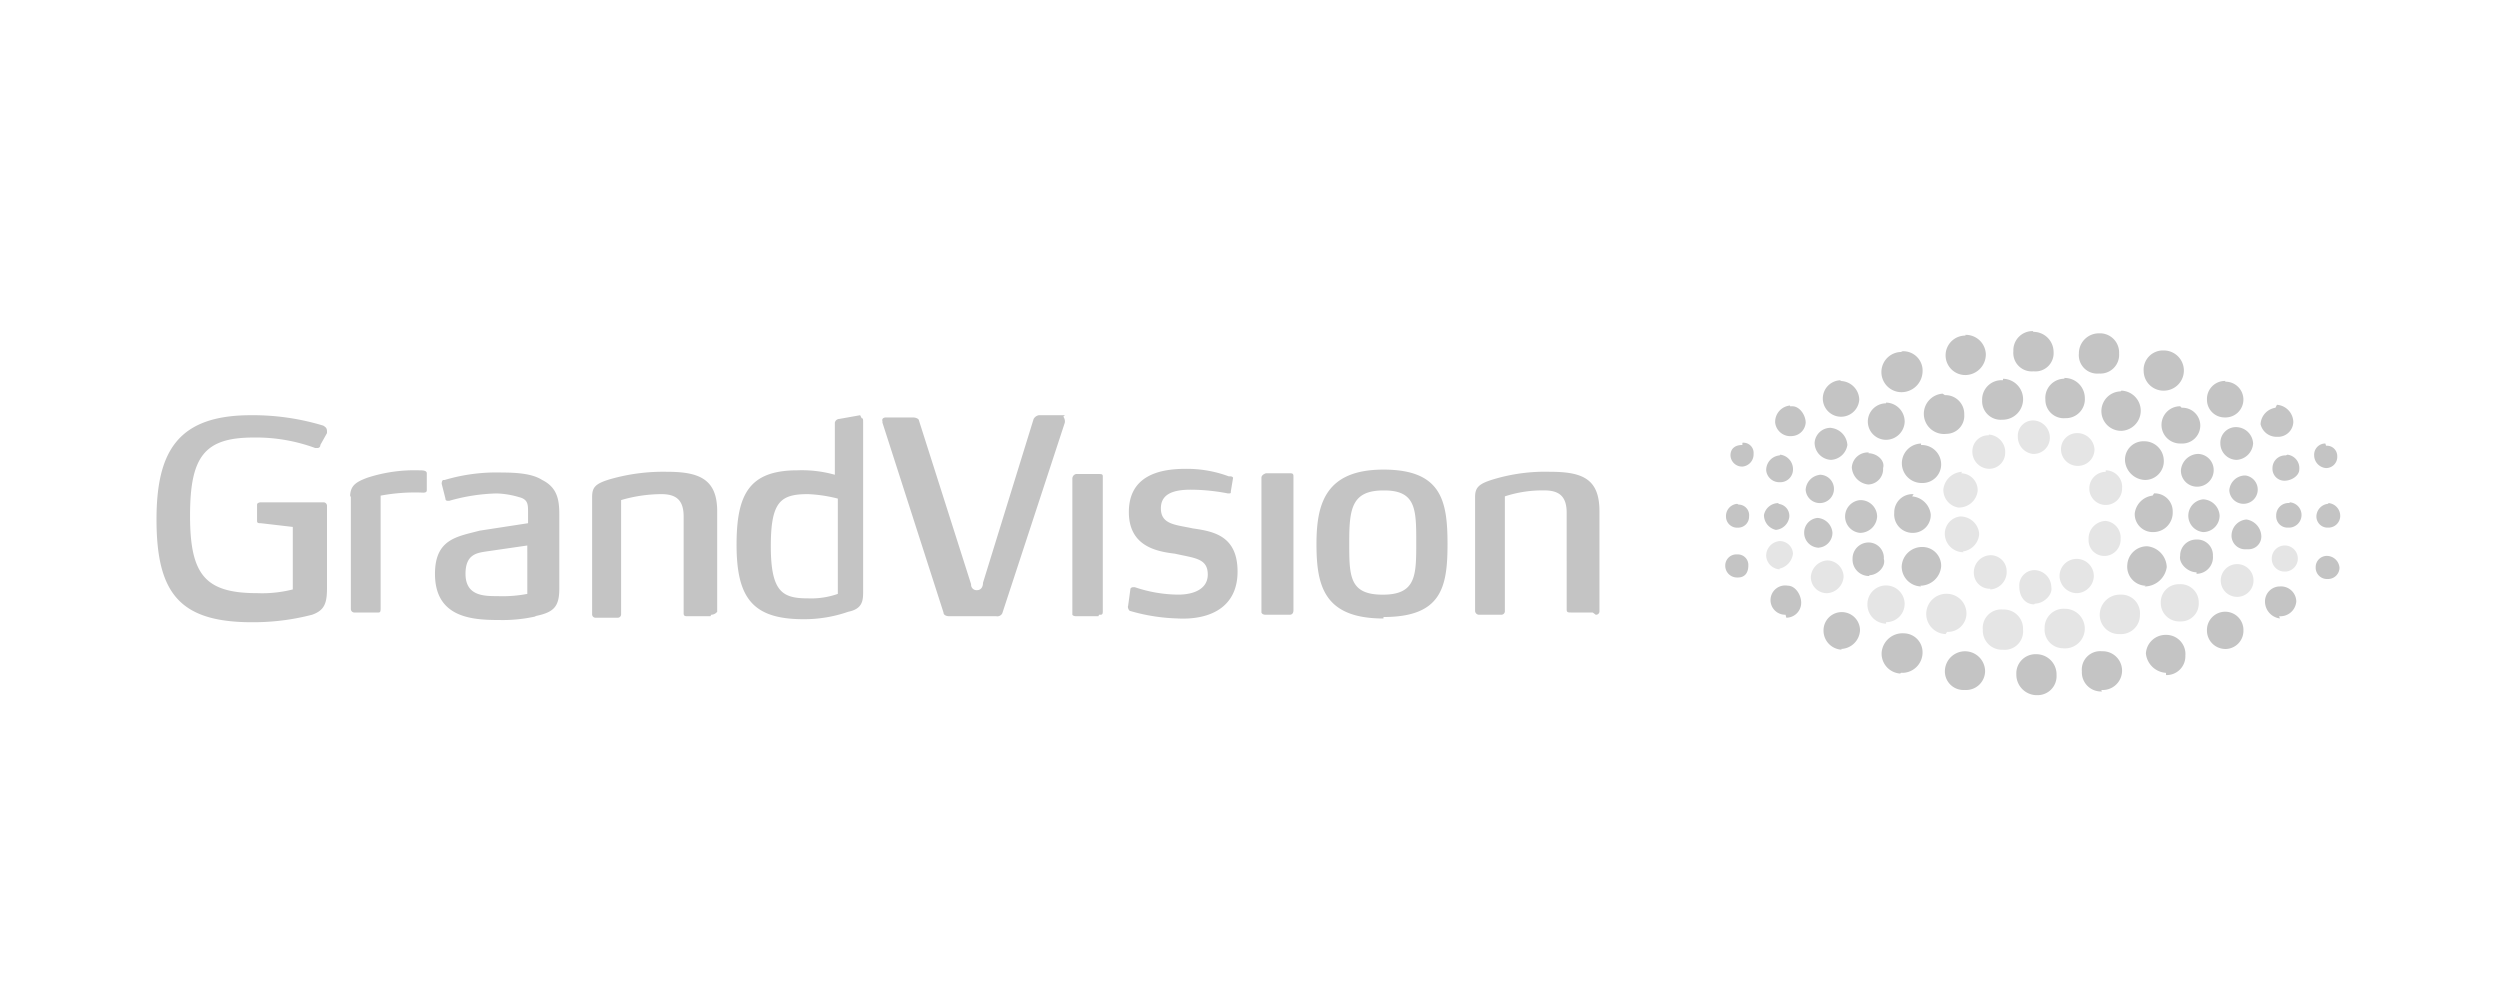 <svg id="Layer_1" data-name="Layer 1" xmlns="http://www.w3.org/2000/svg" viewBox="0 0 300 120">
  <title>logos</title>
  <g>
    <path d="M243.928,50.45a1.837,1.837,0,0,0-1.787,1.966,2.047,2.047,0,0,0,1.787,2.054,1.949,1.949,0,0,0,2.055-1.965,2.062,2.062,0,0,0-1.965-2.055m-5.361,1.787a1.9,1.9,0,0,0-1.966,1.787,2.056,2.056,0,0,0,1.966,2.233,1.927,1.927,0,0,0,1.966-1.965v-.179a2.113,2.113,0,0,0-1.966-1.966m-3.216,4.468a2.389,2.389,0,0,0-2.234,2.055,2.136,2.136,0,0,0,1.787,2.233,2.258,2.258,0,0,0,2.323-1.965,2.029,2.029,0,0,0-1.966-2.145m5,21.175a2.3,2.3,0,0,1-2.412-2.413,2.209,2.209,0,0,1,2.412-2.412,2.3,2.3,0,0,1,2.413,2.412,2.21,2.21,0,0,1-2.413,2.413m-14.026-3.127a2.289,2.289,0,0,1-2.234-2.323,2.234,2.234,0,0,1,4.467-.09,2.21,2.21,0,0,1-2.233,2.234m7.147,1.429a2.42,2.42,0,1,1,.357-4.824,2.36,2.36,0,0,1,2.145,2.412,2.218,2.218,0,0,1-2.323,2.144m10.453-3.3c-1.072,0-1.787-.894-1.787-2.145a1.838,1.838,0,0,1,1.787-1.965,2.075,2.075,0,0,1,2.055,2.055c.178.893-.894,1.965-1.966,1.965m-5.36-1.786a1.9,1.9,0,0,1-1.966-1.787,2.056,2.056,0,0,1,1.966-2.234,1.926,1.926,0,0,1,1.965,1.966v.178a2.112,2.112,0,0,1-1.965,1.966m-3.217-4.467a2.239,2.239,0,0,1-2.233-2.055,2.09,2.09,0,0,1,1.787-2.234,2.258,2.258,0,0,1,2.322,1.966v.268a2.275,2.275,0,0,1-1.965,1.965m-21.978,2.145a1.728,1.728,0,0,1-1.609-1.609,1.766,1.766,0,0,1,1.609-1.786,1.583,1.583,0,0,1,1.608,1.518,2.1,2.1,0,0,1-1.608,1.787m5.718,2.949a1.927,1.927,0,0,1-1.966-1.966,2.113,2.113,0,0,1,1.966-1.966,1.983,1.983,0,0,1,1.965,1.966,2.112,2.112,0,0,1-1.965,1.966m30.019-19.209a2.062,2.062,0,0,1,2.055,1.965,1.984,1.984,0,0,1-1.966,1.966,2,2,0,0,1-2.055-1.966,1.927,1.927,0,0,1,1.966-1.965m3.4,4.467a1.975,1.975,0,0,1,1.965,2.144,1.966,1.966,0,1,1-3.931,0,1.983,1.983,0,0,1,1.966-1.965M247.5,77.789a2.377,2.377,0,1,0,.268-4.735,2.275,2.275,0,0,0-2.412,2.323,2.228,2.228,0,0,0,2.323,2.412m14.026-3.216a2.139,2.139,0,0,0,2.145-2.234,2.183,2.183,0,0,0-2.323-2.234,2.159,2.159,0,0,0-2.234,2.234,2.212,2.212,0,0,0,2.234,2.234m-7.148,1.518a2.276,2.276,0,0,0,2.413-2.322,2.229,2.229,0,0,0-2.323-2.413,2.423,2.423,0,0,0-2.5,2.413,2.3,2.3,0,0,0,2.323,2.322m-5-4.913a2.112,2.112,0,0,0,1.965-1.966,2.056,2.056,0,1,0-4.109-.179v.179a2.112,2.112,0,0,0,1.965,1.966m3.574-4.468a1.972,1.972,0,0,0,1.787-2.054,2.012,2.012,0,0,0-1.787-2.145,2.119,2.119,0,0,0-2.055,2.234A1.874,1.874,0,0,0,252.6,66.71m21.71,1.877a1.565,1.565,0,0,0,1.429-1.609,1.564,1.564,0,0,0-3.127.09,1.529,1.529,0,0,0,1.608,1.519M268.5,71.624a1.966,1.966,0,0,0,0-3.931,1.966,1.966,0,1,0,0,3.931" fill="#e5e5e5"/>
    <path d="M229.633,59.3a2.182,2.182,0,0,0-2.323,2.234,2.209,2.209,0,0,0,2.234,2.412,2.139,2.139,0,0,0,2.144-2.234,2.462,2.462,0,0,0-2.233-2.144m-6.254.447a1.974,1.974,0,0,0,0,3.931,2.063,2.063,0,0,0,2.055-1.966,1.983,1.983,0,0,0-1.966-1.965m-9.828.357a1.766,1.766,0,0,0-1.787,1.43,1.825,1.825,0,0,0,1.43,1.786,1.8,1.8,0,0,0,1.608-1.518,1.448,1.448,0,0,0-1.34-1.609m-4.914,0a1.464,1.464,0,0,0-1.34,1.519,1.335,1.335,0,0,0,1.429,1.34,1.316,1.316,0,0,0,1.341-1.34,1.272,1.272,0,0,0-1.251-1.429m35.38-20.817a2.3,2.3,0,0,0-2.413,2.412,2.209,2.209,0,0,0,2.413,2.412,2.184,2.184,0,0,0,2.412-2.323,2.423,2.423,0,0,0-2.5-2.412m-3.573,5.807a2.322,2.322,0,0,0-2.5,2.413,2.228,2.228,0,0,0,2.412,2.323,2.457,2.457,0,0,0,.09-4.914M226.328,48.4a2.189,2.189,0,1,0,0,4.378,2.25,2.25,0,0,0,2.233-2.144,2.285,2.285,0,0,0-2.233-2.323m-2.055,5.986a1.922,1.922,0,0,0-2.055,1.787,2.2,2.2,0,0,0,1.965,2.054,1.836,1.836,0,0,0,1.787-1.965c.268-.893-.714-1.787-1.787-1.787m-3.216-8.756a2.189,2.189,0,1,0,2.144,2.323,2.289,2.289,0,0,0-2.323-2.233m12.33,1.519a2.423,2.423,0,1,0,.446,4.824,2.164,2.164,0,0,0,2.145-2.323,2.253,2.253,0,0,0-2.323-2.323m-2.859,5.808a2.368,2.368,0,0,0,.089,4.735,2.233,2.233,0,0,0,2.323-2.234,2.328,2.328,0,0,0-2.412-2.323m5.36-13.133a2.368,2.368,0,1,0,0,4.735,2.48,2.48,0,0,0,2.413-2.5,2.408,2.408,0,0,0-2.5-2.322m-7.684,2.054a2.413,2.413,0,0,0,.09,4.825,2.539,2.539,0,0,0,2.5-2.412,2.321,2.321,0,0,0-2.412-2.5M213.552,54.649a1.764,1.764,0,0,0-1.609,1.787,1.575,1.575,0,0,0,1.609,1.429,1.528,1.528,0,0,0,1.608-1.518,1.759,1.759,0,0,0-1.519-1.787m4.824,2.412a1.921,1.921,0,0,0-1.786,1.787,1.7,1.7,0,1,0,1.608-1.787m-9.2-3.574c-.893,0-1.429.447-1.429,1.251a1.392,1.392,0,0,0,1.429,1.34,1.463,1.463,0,0,0,1.341-1.519,1.222,1.222,0,0,0-1.341-1.34m10.722-1.787a1.917,1.917,0,0,0-2.055,1.787,2.062,2.062,0,0,0,1.965,2.055,2.1,2.1,0,0,0,1.966-1.787,2.192,2.192,0,0,0-2.055-2.055m-4.825-2.68a1.972,1.972,0,0,0-1.786,2.055,1.835,1.835,0,0,0,2.054,1.608,1.727,1.727,0,0,0,1.609-1.608c0-.893-.715-1.966-1.609-1.966H214.8m29.484,34.666a2.466,2.466,0,0,1-2.323-2.5,2.3,2.3,0,0,1,2.412-2.412,2.423,2.423,0,0,1,2.412,2.5,2.276,2.276,0,0,1-2.323,2.413m-20.1-14.3a1.97,1.97,0,0,1-2.055-2.055,1.927,1.927,0,0,1,1.966-1.966,1.837,1.837,0,0,1,1.787,1.966c.268.893-.715,1.965-1.787,1.965m-3.217,8.935a2.289,2.289,0,0,1-2.233-2.323,2.189,2.189,0,1,1,4.378,0,2.35,2.35,0,0,1-2.323,2.233m9.649-7.5a2.385,2.385,0,0,1-2.323-2.412,2.445,2.445,0,0,1,2.412-2.323,2.253,2.253,0,0,1,2.323,2.323,2.529,2.529,0,0,1-2.5,2.323M235.8,82.792a2.228,2.228,0,0,1-2.412-2.323,2.413,2.413,0,0,1,4.824.09,2.285,2.285,0,0,1-2.5,2.233m-7.684-1.965a2.394,2.394,0,0,1-2.233-2.5A2.514,2.514,0,0,1,228.472,76a2.267,2.267,0,0,1,2.233,2.234,2.446,2.446,0,0,1-2.233,2.5h-.358m-9.827-15.009a1.791,1.791,0,0,1-1.787-1.787,1.763,1.763,0,0,1,1.608-1.787,1.921,1.921,0,0,1,1.787,1.787,1.791,1.791,0,0,1-1.787,1.787M208.459,69.3a1.409,1.409,0,0,1-1.429-1.429,1.334,1.334,0,0,1,1.429-1.34,1.264,1.264,0,0,1,1.34,1.34c0,.893-.447,1.429-1.251,1.429m5.718,4.468a1.757,1.757,0,1,1,.268-3.485c.894,0,1.609,1.072,1.609,2.055a1.791,1.791,0,0,1-1.787,1.787m44.135-14.92a2.158,2.158,0,0,1,2.234,2.233,2.328,2.328,0,0,1-2.323,2.412,2.158,2.158,0,0,1-2.234-2.233,2.45,2.45,0,0,1,2.144-2.144m5.986.446a2.062,2.062,0,0,1,2.055,1.966,1.982,1.982,0,0,1-1.965,1.965,1.974,1.974,0,0,1,0-3.931m10.364.358a1.521,1.521,0,0,1-.179,3.037,1.359,1.359,0,0,1-1.43-1.429,1.479,1.479,0,0,1,1.609-1.519m4.645,0a1.543,1.543,0,0,1,1.43,1.519,1.409,1.409,0,0,1-1.43,1.429,1.339,1.339,0,0,1-1.429-1.34,1.554,1.554,0,0,1,1.429-1.519m-31.716-15.1a2.424,2.424,0,0,1,2.5,2.413,2.275,2.275,0,0,1-2.323,2.412,2.208,2.208,0,0,1-2.412-2.234,2.3,2.3,0,0,1,2.323-2.5M261.8,48.931a2.138,2.138,0,0,1,2.233,2.144,2.164,2.164,0,0,1-2.323,2.145,2.235,2.235,0,1,1-.089-4.468m2.055,5.718a1.928,1.928,0,0,1,1.966,1.966,1.984,1.984,0,0,1-1.966,1.966,1.928,1.928,0,0,1-1.966-1.966,2.129,2.129,0,0,1,2.055-1.966m3.217-8.666a2.146,2.146,0,1,1,0,4.289,2.117,2.117,0,0,1-2.145-2.145,2.159,2.159,0,0,1,2.234-2.233M254.56,46.876a2.414,2.414,0,0,1,0,4.825,2.368,2.368,0,0,1-.089-4.735m2.859,5.986a2.344,2.344,0,0,1,2.323,2.233,2.254,2.254,0,0,1-2.234,2.412,2.5,2.5,0,0,1-2.412-2.233,2.208,2.208,0,0,1,2.233-2.412M251.88,40a2.3,2.3,0,0,1,2.412,2.412,2.251,2.251,0,0,1-2.412,2.412,2.209,2.209,0,0,1-2.413-2.412A2.4,2.4,0,0,1,251.88,40m7.773,2.055a2.412,2.412,0,0,1,0,4.824,2.38,2.38,0,0,1-2.413-2.323,2.321,2.321,0,0,1,2.413-2.5M274.484,54.56a1.623,1.623,0,0,1,1.429,1.787c0,.714-.893,1.34-1.787,1.34a1.432,1.432,0,0,1-1.429-1.519,1.528,1.528,0,0,1,1.608-1.519m-4.825,2.412a1.708,1.708,0,1,1-1.965,1.787,1.922,1.922,0,0,1,1.787-1.787m9.827-3.573a1.242,1.242,0,0,1,1.34,1.25,1.339,1.339,0,0,1-1.34,1.43,1.542,1.542,0,0,1-1.429-1.519,1.339,1.339,0,0,1,1.34-1.429m-10.721-1.966a2.063,2.063,0,0,1,2.055,1.966,2.112,2.112,0,0,1-1.966,1.965,1.982,1.982,0,0,1-1.965-1.965,1.875,1.875,0,0,1,1.965-1.966m4.825-2.68a2.127,2.127,0,0,1,1.965,2.055,1.836,1.836,0,0,1-1.965,1.787,1.956,1.956,0,0,1-1.966-1.519,2.1,2.1,0,0,1,1.787-1.966m-9.47,19.924a1.976,1.976,0,0,0,1.965-2.145,1.874,1.874,0,0,0-1.965-1.965,1.926,1.926,0,0,0-1.966,1.965c-.179.894.894,1.966,1.966,1.966m3.305,9.2a2.181,2.181,0,0,0,2.323-2.233,2.189,2.189,0,1,0-4.377,0,2.21,2.21,0,0,0,2.233,2.233m-9.738-7.5a2.706,2.706,0,0,0,2.68-2.322,2.6,2.6,0,0,0-2.323-2.5,2.364,2.364,0,0,0-2.412,2.234,2.284,2.284,0,0,0,2.233,2.5m-5.36,12.508a2.327,2.327,0,1,0,.089-4.646,2.209,2.209,0,0,0-2.412,2.413,2.294,2.294,0,0,0,2.412,2.412m7.684-1.966a2.253,2.253,0,0,0,2.323-2.323,2.3,2.3,0,0,0-2.323-2.5,2.365,2.365,0,0,0-2.413,2.233,2.585,2.585,0,0,0,2.413,2.323m9.917-14.831a1.528,1.528,0,0,0,1.519-1.608,2.1,2.1,0,0,0-1.787-1.965,1.956,1.956,0,0,0-1.787,1.965,1.642,1.642,0,0,0,1.787,1.608M279.4,69.48a1.374,1.374,0,0,0,1.341-1.34,1.538,1.538,0,0,0-1.43-1.43,1.34,1.34,0,0,0-1.429,1.341,1.359,1.359,0,0,0,1.429,1.429M273.5,73.947a1.917,1.917,0,0,0,2.055-1.787,1.837,1.837,0,0,0-1.966-1.787A1.791,1.791,0,0,0,271.8,72.16a2.048,2.048,0,0,0,1.787,2.055M38.439,53.4a.327.327,0,0,1-.357.358h-.268A20.525,20.525,0,0,0,30.4,52.505c-5.9,0-7.594,2.323-7.594,9.381s1.787,9.292,8.041,9.292a14.909,14.909,0,0,0,4.289-.447v-7.5l-3.842-.447c-.268,0-.447,0-.447-.268V60.546c0-.179.268-.268.447-.268h7.5a.421.421,0,0,1,.446.446v9.828c0,1.787-.268,2.68-1.786,3.216a27.885,27.885,0,0,1-6.522.894c-9.2.179-12.151-3.216-12.151-12.329,0-8.309,2.68-12.508,11.346-12.508a29.081,29.081,0,0,1,8.667,1.25c.268.179.446.268.446.715v.179Zm3.574,6.254c0-1.34.625-1.787,2.055-2.323a18.31,18.31,0,0,1,6.254-.893c.357,0,.893,0,.893.357v1.966c0,.179,0,.357-.446.357a22.355,22.355,0,0,0-5.093.358v13.4c0,.447,0,.625-.268.625H42.549a.422.422,0,0,1-.447-.446V59.474Zm22.336,14.3a18.025,18.025,0,0,1-4.467.447c-3.217,0-7.684-.268-7.684-5.539,0-4.2,2.68-4.468,5.361-5.182l5.807-.894v-1.34c0-.893,0-1.519-1.072-1.787a10.476,10.476,0,0,0-2.68-.446A22.3,22.3,0,0,0,53.9,60.1c-.268,0-.447,0-.447-.268L53,58.044s0-.357.179-.447h.179a21.732,21.732,0,0,1,6.879-.893c2.412,0,3.842.268,4.825.893,1.786.894,2.054,2.323,2.054,4.11v8.935c0,2.233-.714,2.858-2.948,3.305m-.893-8.487-4.914.714c-1.162.179-2.5.358-2.5,2.681,0,2.68,2.234,2.68,3.842,2.68a15.68,15.68,0,0,0,3.574-.268Zm21.978,8.487h-2.68c-.358,0-.536,0-.536-.357V61.975c0-1.965-.894-2.68-2.681-2.68a17.5,17.5,0,0,0-4.824.715V73.679a.409.409,0,0,1-.357.447H71.5a.408.408,0,0,1-.446-.358V59.652c0-1.161.357-1.608,2.144-2.144a23.119,23.119,0,0,1,6.879-.893c3.842,0,5.986.893,5.986,4.735V73.411a.927.927,0,0,1-.715.357m17.869-23.943-2.5.446a.567.567,0,0,0-.536.447v6.254a14.587,14.587,0,0,0-4.467-.536c-5.807,0-7.326,2.859-7.326,8.934,0,6.433,1.966,8.935,8.041,8.935a16.059,16.059,0,0,0,5.361-.894c1.786-.357,1.786-1.429,1.786-2.5V50.718c0-.357,0-.536-.178-.536m-2.859,21.085a9.648,9.648,0,0,1-3.574.536c-3.038,0-4.467-.715-4.467-6.254,0-5.361,1.161-6.254,4.467-6.254a17.332,17.332,0,0,1,3.574.536V71.267Zm31.27,2.68h-2.681s-.357,0-.446-.178V57.419a.565.565,0,0,1,.446-.536H131.8c.357,0,.536,0,.536.268V73.232c0,.358,0,.536-.268.536h-.179m9.47.447a22.3,22.3,0,0,1-5.717-.893c-.179,0-.358-.447-.268-.626l.268-1.965c0-.179.178-.268.357-.268h.179a16.6,16.6,0,0,0,5.181.893c1.966,0,3.574-.715,3.574-2.412,0-1.966-1.608-1.966-3.931-2.5-2.233-.268-5.539-.893-5.539-5,0-4.467,3.842-5.182,6.79-5.182a14.359,14.359,0,0,1,5.182.894c.268,0,.447,0,.536.178l-.268,1.609c0,.268,0,.268-.358.268a23.644,23.644,0,0,0-4.467-.447c-1.965,0-3.573.447-3.573,2.233,0,1.966,1.786,1.966,3.841,2.413,2.5.357,5.361.893,5.361,5.182s-3.306,5.807-7.147,5.628m24.658,0c-7.147,0-8.041-3.931-8.041-8.934,0-4.825,1.072-8.934,8.041-8.934s7.684,3.752,7.684,8.934-.715,8.756-7.684,8.756m0-15.189c-3.842,0-4.11,2.234-4.11,6.254s0,6.254,4.021,6.254,4.02-2.323,4.02-6.254,0-6.254-3.841-6.254M191.127,73.5h-2.591c-.358,0-.536,0-.536-.357V61.529c0-1.966-.894-2.681-2.681-2.681a14.52,14.52,0,0,0-4.735.715V73.322a.423.423,0,0,1-.447.447h-2.68a.48.48,0,0,1-.447-.447V59.652c0-1.161.447-1.608,2.234-2.144a21.486,21.486,0,0,1,6.79-.893c3.931,0,5.9.893,5.9,4.735V73.411a.409.409,0,0,1-.447.357m-36.988,0h-2.68s-.358,0-.447-.268V57.329c0-.268.268-.446.536-.536h2.859c.268,0,.447,0,.447.358V73.232c0,.358-.179.537-.447.537h-.179m-26.8-23.944h-3.127a.925.925,0,0,0-.625.446l-6.075,19.656c0,.536-.268.893-.715.893a.658.658,0,0,1-.715-.715L110.271,50.45c0-.179-.357-.357-.715-.357H106.34c-.357,0-.536.178-.447.446v.179L113.219,73.5c0,.269.268.447.715.447h5.629a.657.657,0,0,0,.715-.357l7.5-22.872A.966.966,0,0,0,127.6,50" fill="#c4c4c4"/>
  </g>
  <rect width="300" height="120" fill="none"/>
</svg>
